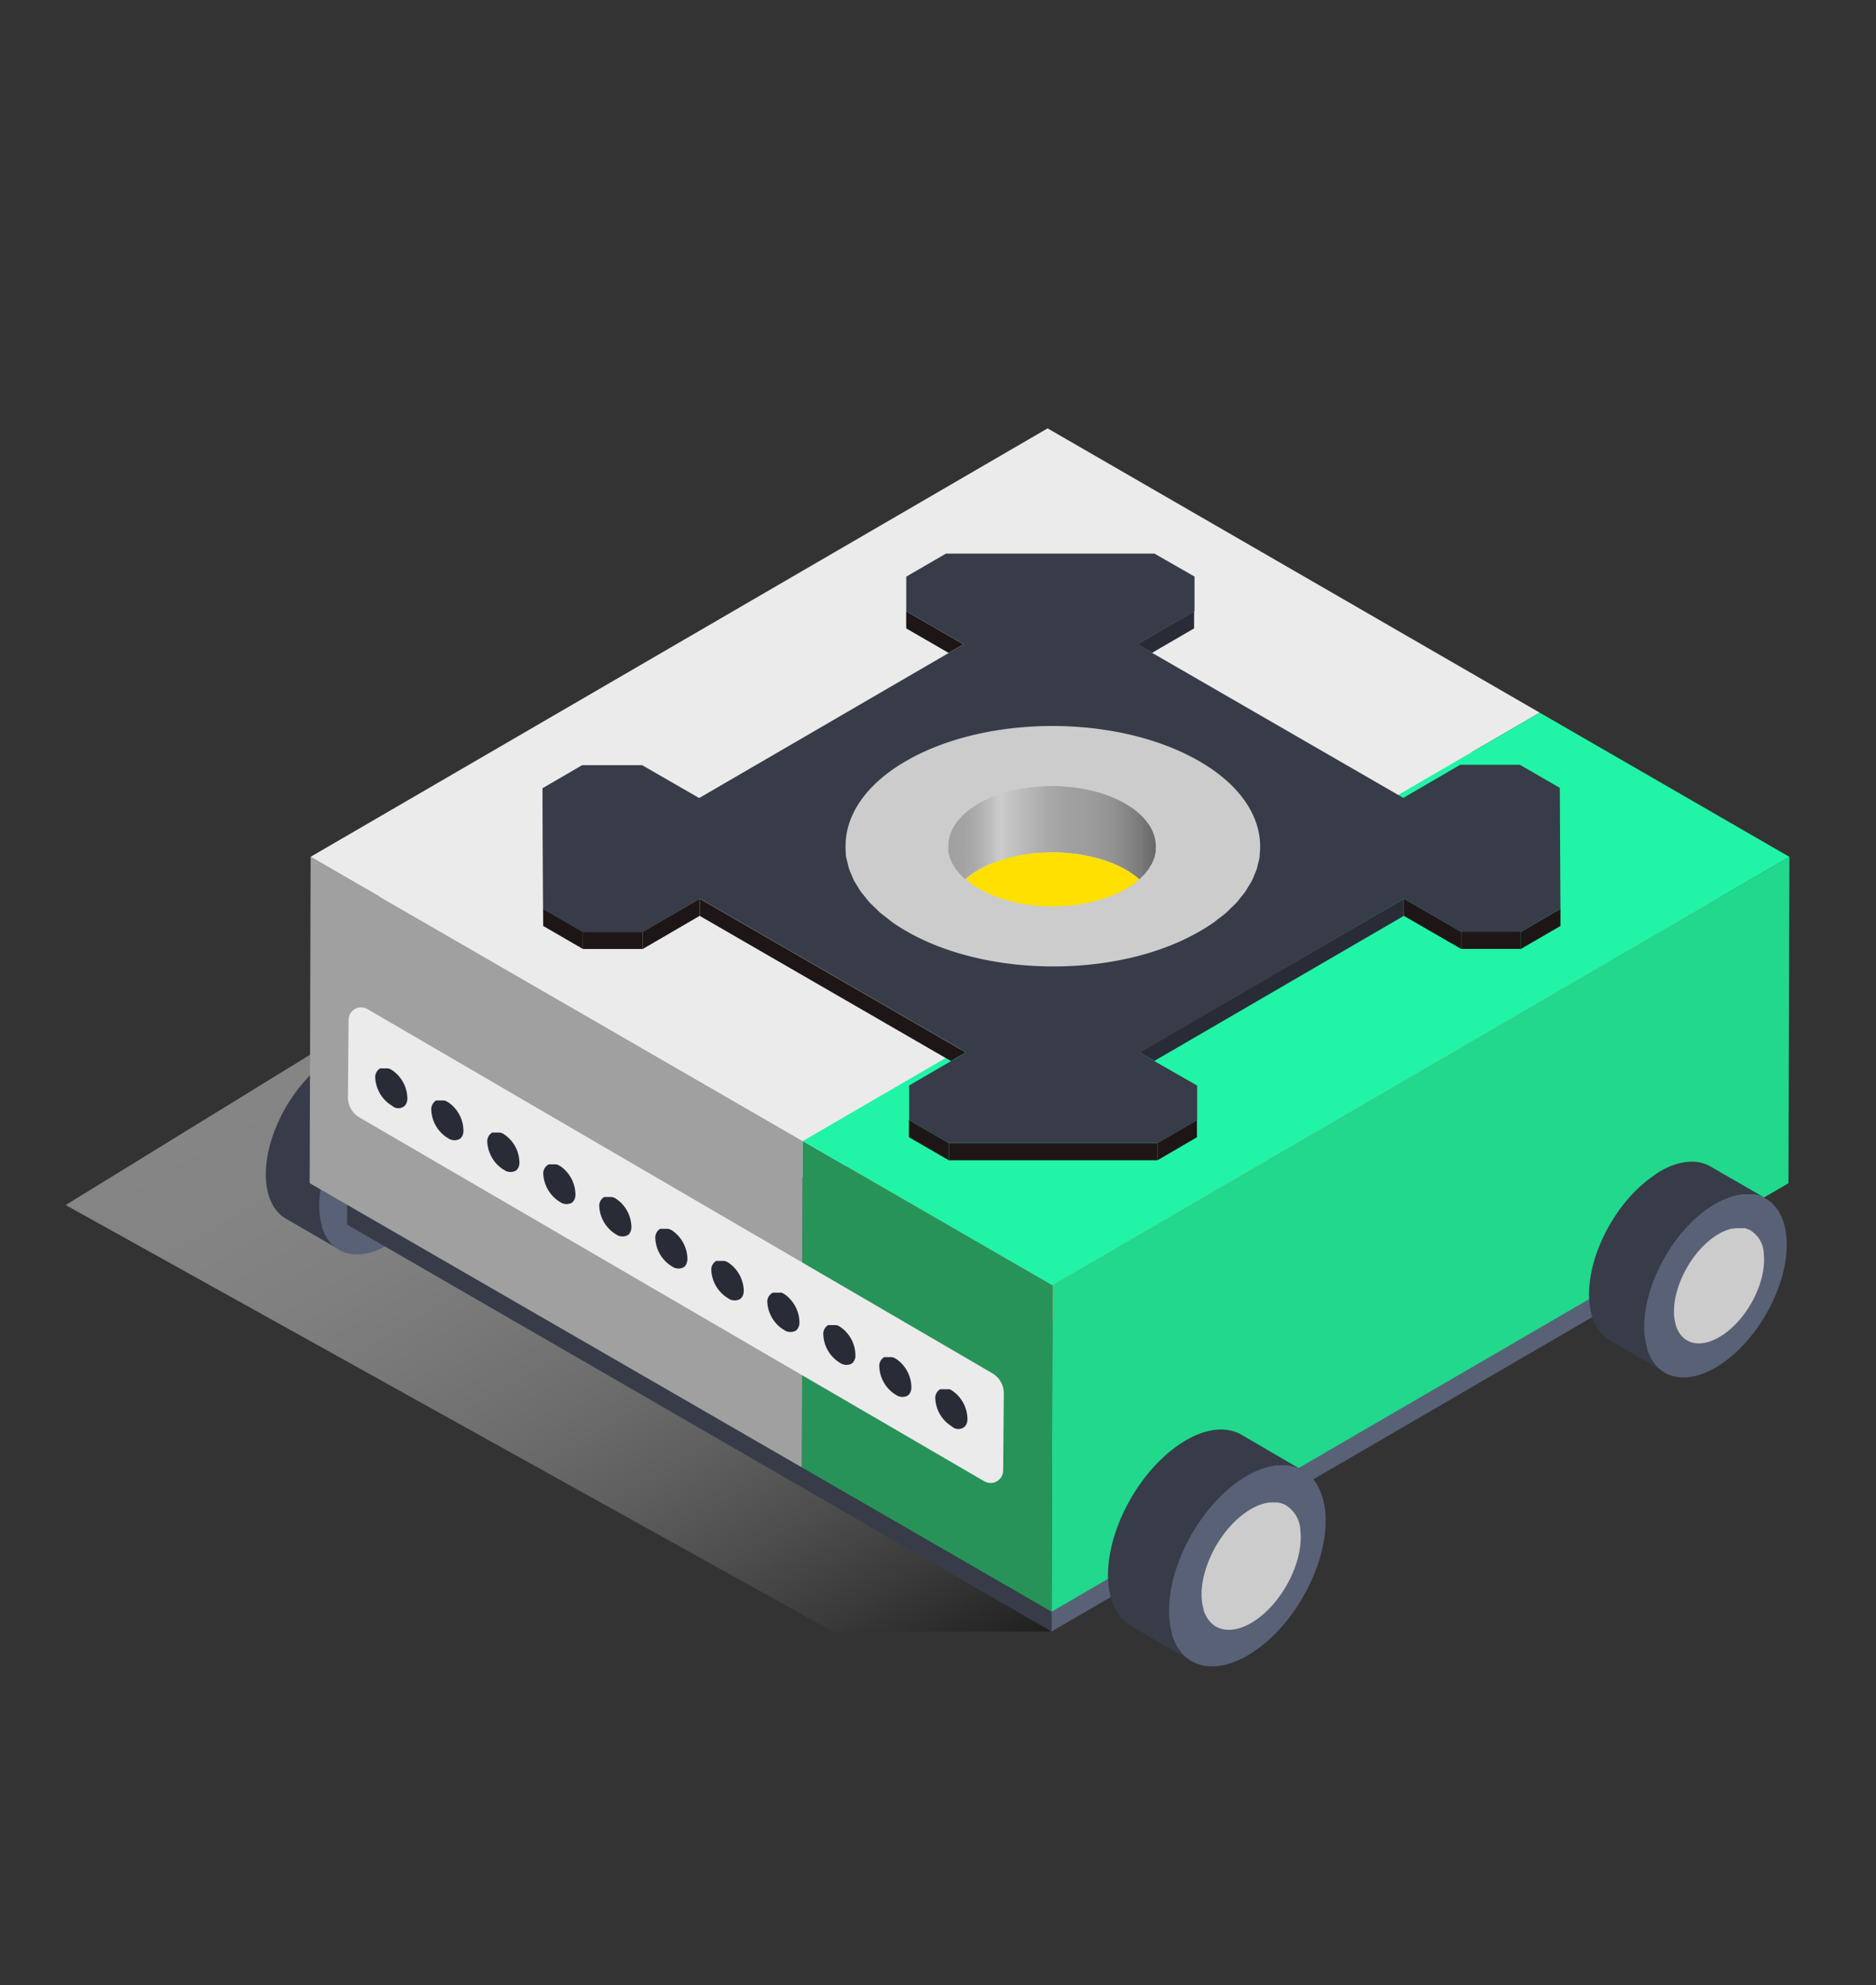 <svg xmlns="http://www.w3.org/2000/svg" xmlns:xlink="http://www.w3.org/1999/xlink" viewBox="0 0 260 275"><rect x="0" y="0" width="260" height="275" fill="#333333" stroke="none"/><defs><style>.cls-1{isolation:isolate;}.cls-2{opacity:0.4;mix-blend-mode:multiply;fill:url(#linear-gradient);}.cls-3{fill:#373c48;}.cls-4{fill:#596177;}.cls-5{fill:#ccc;}.cls-6{fill:#ebebeb;}.cls-7{fill:#f74141;}.cls-8{fill:#a0a0a0;}.cls-9{fill:#21d88d;}.cls-10{fill:#279358;}.cls-11{fill:#21f4a7;}.cls-12{fill:#292c36;}.cls-13{fill:#1e1616;}.cls-14{fill:url(#linear-gradient-2);}.cls-15{fill:#ffe000;}</style><linearGradient id="linear-gradient" x1="46.65" y1="143.18" x2="107.29" y2="248.2" gradientUnits="userSpaceOnUse"><stop offset="0" stop-color="#fff"/><stop offset="0.13" stop-color="#fbfbfb"/><stop offset="0.26" stop-color="#f0f0f0"/><stop offset="0.38" stop-color="#dcdcdc"/><stop offset="0.51" stop-color="#c1c1c1"/><stop offset="0.63" stop-color="#9e9e9e"/><stop offset="0.75" stop-color="#737373"/><stop offset="0.87" stop-color="#404040"/><stop offset="0.99" stop-color="#060606"/><stop offset="1"/></linearGradient><linearGradient id="linear-gradient-2" x1="131.47" y1="115.36" x2="160.23" y2="115.36" gradientUnits="userSpaceOnUse"><stop offset="0" stop-color="#a0a0a0"/><stop offset="0.08" stop-color="#a4a4a4"/><stop offset="0.15" stop-color="#afafaf"/><stop offset="0.22" stop-color="#c3c3c3"/><stop offset="0.25" stop-color="#ccc"/><stop offset="0.3" stop-color="#c3c3c3"/><stop offset="0.48" stop-color="#a9a9a9"/><stop offset="0.58" stop-color="#a0a0a0"/><stop offset="0.69" stop-color="#9c9c9c"/><stop offset="0.8" stop-color="#919191"/><stop offset="0.91" stop-color="#7d7d7d"/><stop offset="1" stop-color="#676767"/></linearGradient></defs><title>sc</title><g class="cls-1"><g id="图层_1" data-name="图层 1"><polygon class="cls-2" points="145.73 226.01 115.41 226.01 9.1 166.93 64.54 132.85 145.73 226.01"/><path class="cls-3" d="M53,145.71c-1.74-1-4.14-.85-6.74.65-.33.2-.68.42-1,.66-5.2,3.65-8.94,11.2-8.36,16.85.25,2.4,1.24,4.08,2.7,4.93L47,173.09l0,0a4.13,4.13,0,0,1-.87-.69l-.14-.13a5.69,5.69,0,0,1-.7-.95l-.09-.18a6.88,6.88,0,0,1-.51-1.23.83.83,0,0,0,0-.15,9,9,0,0,1-.3-1.56c-.58-5.65,3.16-13.19,8.36-16.85.35-.24.69-.46,1-.65a9.17,9.17,0,0,1,.93-.48l.3-.13.61-.24.35-.11.52-.15.36-.07.49-.07.36,0,.45,0,.35,0a2.84,2.84,0,0,1,.42,0l.33.06c.13,0,.27.07.4.12a1.82,1.82,0,0,1,.3.11l.38.17.19.09Z"/><path class="cls-4" d="M63.1,154.93c-.26-2.5-1.33-4.2-2.89-5l-.38-.17a1.82,1.82,0,0,0-.3-.11c-.13,0-.27-.08-.4-.12l-.33-.06a2.84,2.84,0,0,0-.42,0l-.35,0-.45,0-.36,0-.49.07-.36.07-.52.15-.35.11-.61.24-.3.13a9.17,9.17,0,0,0-.93.48c-.34.19-.68.41-1,.65-5.2,3.66-8.94,11.2-8.36,16.85a9,9,0,0,0,.3,1.56.83.83,0,0,1,0,.15,6.88,6.88,0,0,0,.51,1.23l.09.18a5.69,5.69,0,0,0,.7.95l.14.13a4.13,4.13,0,0,0,.87.69c1.74,1,4.15.91,6.78-.61a11.06,11.06,0,0,0,1-.66C59.93,168.13,63.68,160.59,63.1,154.93Z"/><path class="cls-5" d="M60.11,157.36a3.77,3.77,0,0,0-1.83-3.18l-.24-.11-.19-.07-.25-.07-.21-.05-.27,0h-.51l-.22,0-.31,0-.23,0-.33.1a1.41,1.41,0,0,0-.22.06l-.39.15-.19.08-.59.31c-.21.13-.43.26-.65.42-3.29,2.31-5.66,7.09-5.29,10.67a4.86,4.86,0,0,0,.19,1,.36.36,0,0,0,0,.1,5.07,5.07,0,0,0,.32.78l.06.11a3.44,3.44,0,0,0,.44.6l.09.09a3.32,3.32,0,0,0,.55.44c1.1.66,2.64.57,4.29-.39.22-.13.44-.26.66-.42C58.1,165.72,60.48,160.94,60.11,157.36Z"/><polygon class="cls-6" points="209.96 107.75 145.2 70.36 48.22 126.72 112.99 164.11 209.96 107.75"/><polygon class="cls-4" points="145.85 183.08 145.73 226.01 242.71 169.65 242.83 126.72 145.85 183.08"/><polygon class="cls-3" points="112.99 164.11 48.22 126.72 48.1 169.64 112.87 207.03 145.73 226.01 145.85 183.08 112.99 164.11"/><polygon class="cls-7" points="145.85 183.08 242.83 126.72 209.96 107.75 112.99 164.11 145.85 183.08"/><polygon class="cls-8" points="43.05 118.69 42.92 163.9 111.14 203.28 111.26 158.07 43.05 118.69"/><polygon class="cls-6" points="213.39 98.72 145.19 59.34 43.05 118.69 111.26 158.07 213.39 98.72"/><polygon class="cls-9" points="145.87 178.06 145.74 223.26 247.87 163.91 248 118.7 145.87 178.06"/><polygon class="cls-10" points="145.87 178.06 111.26 158.07 111.14 203.28 145.74 223.26 145.87 178.06"/><polygon class="cls-11" points="145.87 178.06 248 118.7 213.39 98.72 111.26 158.07 145.87 178.06"/><path class="cls-3" d="M125.59,83.39c0-.78,0-1.46,0-2.24,0-.39,0-.81,0-1.27v2.38c0,1.86,0,2.92,0,4.79V83.39Z"/><polygon class="cls-12" points="159.66 90.44 165.49 87.05 165.5 84.67 157.61 89.25 159.66 90.44"/><polygon class="cls-13" points="125.59 84.67 125.59 87.05 131.48 90.45 133.53 89.25 125.59 84.67"/><path class="cls-3" d="M75.19,109.15v2.37c0,6.55.06,10.2.1,16.75v-2.38C75.25,119.35,75.23,115.69,75.19,109.15Z"/><polygon class="cls-13" points="210.78 129.08 210.77 131.46 216.27 128.27 216.27 125.89 210.78 129.08"/><path class="cls-13" d="M204.71,129.07h-2.2v2.38h8.27v-2.38Z"/><polygon class="cls-13" points="194.57 124.49 194.56 126.87 202.5 131.45 202.51 129.07 194.57 124.49"/><polygon class="cls-13" points="89.08 129.07 89.08 131.46 96.97 126.87 96.97 124.49 89.08 129.07"/><polygon class="cls-13" points="75.28 125.89 75.28 128.27 80.79 131.46 80.8 129.07 75.28 125.89"/><path class="cls-13" d="M80.8,129.07v2.39h8.29v-2.39Z"/><polygon class="cls-12" points="157.93 145.78 159.98 146.97 194.56 126.87 194.57 124.49 157.93 145.78"/><polygon class="cls-13" points="96.97 124.49 96.97 126.87 131.79 146.98 133.85 145.78 96.97 124.49"/><path class="cls-3" d="M126,154.17v-1.52c0-.28,0-.55,0-.84v.94c0,1.52,0,2.51,0,3.83v-1.42C126,154.79,126,154.48,126,154.17Z"/><polygon class="cls-13" points="160.41 160.73 165.89 157.54 165.89 155.16 160.41 158.35 160.41 160.73"/><path class="cls-13" d="M131.5,160.73h28.91v-2.38h-28.9Z"/><path class="cls-3" d="M194.57,124.49l7.94,4.58h8.27l5.49-3.19c-.05-6.53-.05-10.2-.09-16.74l-5.54-3.2h-8.26l-7.89,4.59L159.66,90.43l-2-1.18,7.89-4.58c0-1.87,0-2.93,0-4.8L160,76.69c-11.29,0-17.62,0-28.9,0l-5.5,3.19c0,.46,0,.88,0,1.27,0,.78,0,1.46,0,2.24v1.28l7.94,4.58-2.05,1.2L96.9,110.55,89,106H80.67l-5.48,3.19c0,6.54.06,10.2.09,16.74l5.52,3.18h8.28L97,124.49l36.88,21.29-2.06,1.2L126,150.37v1.44c0,.29,0,.56,0,.84v1.52c0,.31,0,.62,0,1l5.54,3.19h28.9l5.48-3.19c0-1.87,0-2.92,0-4.79L160,147l-2-1.19Z"/><polygon class="cls-13" points="125.97 155.16 125.97 156.58 125.97 157.53 131.5 160.73 131.51 158.35 125.97 155.16"/><path class="cls-5" d="M117.22,118.06c0,.24,0,.49.06.73s.14.57.21.85.11.5.19.74.23.56.35.84.19.49.31.73.34.56.51.84.26.46.42.68.45.57.68.85.32.43.51.63.58.58.88.86.37.39.58.57.78.62,1.19.93c.18.14.34.29.53.42.62.44,1.28.86,2,1.27,11.26,6.5,29.46,6.51,40.65,0,.7-.4,1.35-.83,2-1.26.19-.14.35-.29.53-.43.4-.3.81-.6,1.17-.92s.38-.38.58-.57.59-.55.85-.84.35-.44.53-.66.45-.53.64-.81.28-.46.42-.69.35-.55.5-.83.2-.47.3-.71.25-.56.35-.85.12-.49.18-.73.16-.56.21-.85,0-.5.06-.75c.39-4.56-2.4-9.19-8.41-12.66-11.27-6.5-29.47-6.49-40.66,0-5.57,3.23-8.35,7.48-8.35,11.72A8.52,8.52,0,0,0,117.22,118.06Z"/><path class="cls-14" d="M156.11,120.55a12,12,0,0,1,1.78,1.28h0l.29-.3c.14-.13.3-.27.43-.41s.17-.23.26-.33.23-.27.32-.41.14-.23.21-.35.18-.27.25-.41.1-.24.15-.36a3.69,3.69,0,0,0,.17-.42,2.54,2.54,0,0,0,.1-.37c0-.14.08-.28.1-.42s0-.25,0-.38c.2-2.28-1.2-4.6-4.21-6.34-5.64-3.25-14.75-3.24-20.35,0-2.79,1.62-4.18,3.75-4.18,5.87a3.42,3.42,0,0,0,0,.44c0,.12,0,.24,0,.36s.07.28.11.43.06.25.09.36.12.29.18.43.1.24.16.36.17.28.25.42a3.37,3.37,0,0,0,.22.35,4.18,4.18,0,0,0,.34.42,3.92,3.92,0,0,0,.25.32c.13.14.29.29.44.43a3.31,3.31,0,0,0,.27.26,11.89,11.89,0,0,1,1.74-1.23C141.23,117.27,150.42,117.27,156.11,120.55Z"/><path class="cls-5" d="M134.45,122.28l.27.21q.47.33,1,.63c5.64,3.26,14.75,3.26,20.35,0,.35-.21.68-.41,1-.63l.27-.22.57-.45a12,12,0,0,0-1.78-1.28c-5.69-3.28-14.88-3.28-20.53,0a11.89,11.89,0,0,0-1.74,1.23l0,0C134,122,134.25,122.12,134.45,122.28Z"/><path class="cls-15" d="M134.45,122.28l.27.21q.47.33,1,.63c5.64,3.26,14.75,3.26,20.35,0,.35-.21.68-.41,1-.63l.27-.22.57-.45a12,12,0,0,0-1.78-1.28c-5.69-3.28-14.88-3.28-20.53,0a11.89,11.89,0,0,0-1.74,1.23l0,0C134,122,134.25,122.12,134.45,122.28Z"/><path class="cls-6" d="M48.31,141.28,48.22,152a3.23,3.23,0,0,0,1.6,2.8l86.6,50.4a1.74,1.74,0,0,0,2.61-1.5l.09-10.66a3.21,3.21,0,0,0-1.6-2.81L50.93,139.79A1.74,1.74,0,0,0,48.31,141.28Z"/><path class="cls-12" d="M52,149.18a1.4,1.4,0,0,1,.68-1.18l.09,0,.07,0,.1,0,.07,0h.37l.12,0h.08l.12,0,.09,0,.14.06.07,0,.22.11.24.16a4.82,4.82,0,0,1,2,3.95,2.2,2.2,0,0,1-.07.37s0,0,0,0a1.26,1.26,0,0,1-.12.29l0,0a1.25,1.25,0,0,1-.16.22l0,0a1.29,1.29,0,0,1-1.79,0,1.65,1.65,0,0,1-.25-.15A4.83,4.83,0,0,1,52,149.18Z"/><path class="cls-12" d="M59.77,153.62a1.43,1.43,0,0,1,.68-1.18l.09,0,.07,0,.09,0,.08,0h.48l.09,0,.12,0,.09,0,.14.06.07,0,.22.12.24.15a4.82,4.82,0,0,1,2,4,1.91,1.91,0,0,1-.07.36s0,0,0,0a1.48,1.48,0,0,1-.12.29.05.05,0,0,0,0,0,1.18,1.18,0,0,1-.17.22l0,0a1,1,0,0,1-.2.16,1.55,1.55,0,0,1-1.59-.14l-.25-.16A4.79,4.79,0,0,1,59.77,153.62Z"/><path class="cls-12" d="M67.53,158.07a1.42,1.42,0,0,1,.68-1.18l.09,0,.07,0,.1,0h.44l.12,0h.08l.12,0,.09,0,.14.06.07,0,.22.11.24.16a4.79,4.79,0,0,1,2,3.95,1.91,1.91,0,0,1-.07.36s0,0,0,0a1.26,1.26,0,0,1-.12.29s0,0,0,0a1.25,1.25,0,0,1-.16.22l0,0-.21.16a1.56,1.56,0,0,1-1.59-.15l-.25-.15A4.85,4.85,0,0,1,67.53,158.07Z"/><path class="cls-12" d="M75.29,162.51a1.42,1.42,0,0,1,.68-1.17l.09-.05.07,0,.1,0,.07,0h.49l.08,0,.13,0,.08,0,.14.06s0,0,.07,0l.22.11.24.15a4.82,4.82,0,0,1,2,4,1.87,1.87,0,0,1-.07.37.06.06,0,0,1,0,0,1.18,1.18,0,0,1-.12.28l0,0a1.77,1.77,0,0,1-.16.22l0,0a.62.62,0,0,1-.2.16,1.53,1.53,0,0,1-1.59-.14l-.24-.15A4.86,4.86,0,0,1,75.29,162.51Z"/><path class="cls-12" d="M83.05,167a1.42,1.42,0,0,1,.68-1.18l.09,0,.07,0,.1,0,.07,0h.37l.12,0,.08,0,.13,0,.08,0,.14.06.07,0,.22.11.24.16a4.82,4.82,0,0,1,2,3.95,1.51,1.51,0,0,1-.07.37.08.08,0,0,1,0,0,1.39,1.39,0,0,1-.12.28.05.05,0,0,1,0,0,.89.89,0,0,1-.16.22l0,0a1.66,1.66,0,0,1-.21.16,1.54,1.54,0,0,1-1.59-.15,1.58,1.58,0,0,1-.24-.15A4.82,4.82,0,0,1,83.05,167Z"/><path class="cls-12" d="M90.82,171.41a1.41,1.41,0,0,1,.68-1.19l.08,0,.07,0,.1,0h.07l.11,0h.38l.09,0,.12,0,.08,0a.59.59,0,0,1,.14.06l.07,0a.91.91,0,0,1,.22.11c.08,0,.16.1.24.15a4.86,4.86,0,0,1,2,4,3.21,3.21,0,0,1-.08.36s0,0,0,0a1.45,1.45,0,0,1-.11.29l0,0a1.25,1.25,0,0,1-.16.22l0,0a1.06,1.06,0,0,1-.21.16,1.56,1.56,0,0,1-1.59-.14l-.24-.16A4.79,4.79,0,0,1,90.82,171.41Z"/><path class="cls-12" d="M98.58,175.85a1.4,1.4,0,0,1,.68-1.18l.09,0,.06,0,.1,0,.07,0H100l.12,0h.08l.13,0,.08,0,.14.06.07,0,.22.11.24.16a4.84,4.84,0,0,1,2,3.95,2.21,2.21,0,0,1-.08.37v0c0,.11-.08.2-.12.29a.08.08,0,0,0,0,0,1.4,1.4,0,0,1-.17.22l0,0a.83.83,0,0,1-.21.16,1.58,1.58,0,0,1-1.59-.14l-.24-.16A4.79,4.79,0,0,1,98.58,175.85Z"/><path class="cls-12" d="M106.34,180.29a1.39,1.39,0,0,1,.68-1.17l.08-.05.08,0,.09,0h.56l.09,0,.12,0,.08,0,.14,0,.08,0,.21.11.25.15a4.88,4.88,0,0,1,2,4,3.29,3.29,0,0,1-.07.36v0l-.12.29,0,0a1.28,1.28,0,0,1-.17.22l0,0a.65.65,0,0,1-.21.16,1.53,1.53,0,0,1-1.59-.14l-.24-.15A4.82,4.82,0,0,1,106.34,180.29Z"/><path class="cls-12" d="M114.1,184.74a1.4,1.4,0,0,1,.68-1.18l.09,0,.07,0,.09,0,.08,0h.37l.11,0,.09,0,.12,0,.09,0,.13.05.07,0a1.55,1.55,0,0,1,.22.12,1.2,1.2,0,0,1,.24.15,4.79,4.79,0,0,1,2,4c0,.13,0,.25-.07.37s0,0,0,0a1.81,1.81,0,0,1-.12.28l0,0a1.37,1.37,0,0,1-.17.23l0,0a1,1,0,0,1-.2.16,1.6,1.6,0,0,1-1.6-.14l-.24-.16A4.81,4.81,0,0,1,114.1,184.74Z"/><path class="cls-12" d="M121.86,189.19a1.43,1.43,0,0,1,.68-1.19l.09,0,.07,0,.09,0h.08l.1,0h.27l.11,0h.09l.12,0,.08,0,.15.06.07,0,.21.11.24.15a4.83,4.83,0,0,1,2,4,1.91,1.91,0,0,1-.07.36v0a2,2,0,0,1-.12.29l0,0a.92.92,0,0,1-.17.22l0,0a.87.87,0,0,1-.21.17,1.56,1.56,0,0,1-1.59-.15l-.24-.15A4.82,4.82,0,0,1,121.86,189.19Z"/><path class="cls-12" d="M129.62,193.63a1.4,1.4,0,0,1,.68-1.18l.09,0,.07,0,.09,0,.08,0H131l.11,0,.09,0,.12,0,.08,0,.15,0,.07,0,.22.11.24.16a4.82,4.82,0,0,1,2,4,3.29,3.29,0,0,1-.07.36,0,0,0,0,0,0,0,1.1,1.1,0,0,1-.12.29.08.08,0,0,0,0,0,1.37,1.37,0,0,1-.17.23l0,0a1.3,1.3,0,0,1-1.8,0l-.24-.16A4.79,4.79,0,0,1,129.62,193.63Z"/><path class="cls-3" d="M172.1,198.77c-2-1.16-4.74-1-7.72.74-.39.23-.78.48-1.18.76-5.95,4.18-10.24,12.82-9.57,19.29.28,2.76,1.42,4.68,3.09,5.65l8.46,4.92-.06,0a5.29,5.29,0,0,1-1-.78l-.15-.16a5.57,5.57,0,0,1-.8-1.09c0-.06-.07-.13-.11-.2a7.18,7.18,0,0,1-.58-1.41c0-.05,0-.12,0-.17a9.79,9.79,0,0,1-.34-1.79c-.67-6.47,3.62-15.11,9.57-19.29.4-.28.8-.53,1.19-.76s.71-.39,1.06-.55c.12-.06.23-.09.35-.14s.46-.2.69-.28.26-.08.4-.12l.6-.17a3.28,3.28,0,0,1,.41-.08l.56-.09.41,0,.52,0,.39,0a4,4,0,0,1,.5.06l.37.07.46.13.34.13.43.2.22.1Z"/><path class="cls-4" d="M183.66,209.33c-.3-2.87-1.53-4.82-3.32-5.75l-.43-.2-.34-.13-.46-.13-.37-.07a4,4,0,0,0-.5-.06l-.39,0-.52,0-.41,0-.56.09a3.28,3.28,0,0,0-.41.08l-.6.17-.4.12c-.23.08-.46.18-.69.28s-.23.08-.35.14c-.35.16-.7.34-1.06.55s-.79.48-1.19.76c-5.95,4.18-10.24,12.82-9.57,19.29a9.79,9.79,0,0,0,.34,1.79s0,.12,0,.17a7.18,7.18,0,0,0,.58,1.41c0,.07.07.14.11.2a5.57,5.57,0,0,0,.8,1.09l.15.16a5.29,5.29,0,0,0,1,.78c2,1.2,4.76,1,7.76-.69.4-.23.79-.48,1.19-.76C180,224.45,184.32,215.81,183.66,209.33Z"/><path class="cls-5" d="M180.23,212.11a4.3,4.3,0,0,0-2.1-3.64l-.27-.13-.22-.08-.29-.08-.23-.05-.32,0h-.24c-.11,0-.22,0-.33,0l-.26,0-.36.06a1.32,1.32,0,0,0-.26.05,3.06,3.06,0,0,0-.38.1l-.25.08-.44.17-.22.1a5.38,5.38,0,0,0-.67.35,7.85,7.85,0,0,0-.75.48c-3.78,2.64-6.49,8.12-6.07,12.22a6.46,6.46,0,0,0,.22,1.13l0,.11a4.75,4.75,0,0,0,.37.89.83.83,0,0,0,.07.13,4.34,4.34,0,0,0,.5.69l.1.1a3.74,3.74,0,0,0,.63.5c1.26.75,3,.65,4.92-.45a7.85,7.85,0,0,0,.75-.48C177.93,221.69,180.65,216.21,180.23,212.11Z"/><path class="cls-3" d="M237.06,161.59c-1.81-1.05-4.31-.88-7,.68A12,12,0,0,0,229,163c-5.42,3.8-9.31,11.65-8.71,17.53.26,2.51,1.29,4.25,2.82,5.14l7.69,4.47-.06,0a5.18,5.18,0,0,1-.91-.71l-.14-.15a5.51,5.51,0,0,1-.72-1,1.74,1.74,0,0,1-.1-.19,6.73,6.73,0,0,1-.53-1.28.94.94,0,0,1,0-.16A8.77,8.77,0,0,1,228,185c-.6-5.88,3.29-13.73,8.71-17.54.36-.25.72-.48,1.07-.68a10,10,0,0,1,1-.5l.31-.13c.21-.09.42-.18.63-.25s.24-.08.36-.12l.55-.15.38-.07.51-.08.37,0,.47,0,.36,0,.44,0,.34.07.42.12.31.11c.14.05.27.12.4.18l.19.1Z"/><path class="cls-4" d="M247.57,171.19c-.27-2.61-1.39-4.38-3-5.23-.13-.06-.26-.13-.4-.18l-.31-.11-.42-.12-.34-.07-.44,0-.36,0-.47,0-.37,0-.51.08-.38.07-.55.15c-.12,0-.24.07-.36.12s-.42.16-.63.25l-.31.13a10,10,0,0,0-1,.5c-.35.2-.71.43-1.07.68-5.42,3.81-9.31,11.66-8.71,17.54a8.77,8.77,0,0,0,.32,1.62.94.94,0,0,0,0,.16,6.73,6.73,0,0,0,.53,1.28,1.74,1.74,0,0,0,.1.19,5.51,5.51,0,0,0,.72,1l.14.15a5.18,5.18,0,0,0,.91.71c1.81,1.09,4.33.94,7.06-.63a12,12,0,0,0,1.07-.69C244.27,184.93,248.17,177.08,247.57,171.19Z"/><path class="cls-5" d="M244.45,173.72a3.91,3.91,0,0,0-1.9-3.31l-.25-.12-.2-.07-.26-.08-.22,0a1.27,1.27,0,0,0-.28,0l-.23,0h-.53l-.32.05-.24,0-.35.1-.23.07-.4.15-.19.09a6.09,6.09,0,0,0-.62.32c-.22.13-.45.27-.68.43-3.43,2.41-5.89,7.38-5.51,11.11a6.27,6.27,0,0,0,.2,1,.3.3,0,0,1,0,.1,4.92,4.92,0,0,0,.34.81l.06.11a3.78,3.78,0,0,0,.46.63l.09.09a2.74,2.74,0,0,0,.58.45c1.14.69,2.74.6,4.46-.4.23-.13.46-.27.69-.43C242.36,182.42,244.84,177.44,244.45,173.72Z"/></g></g></svg>